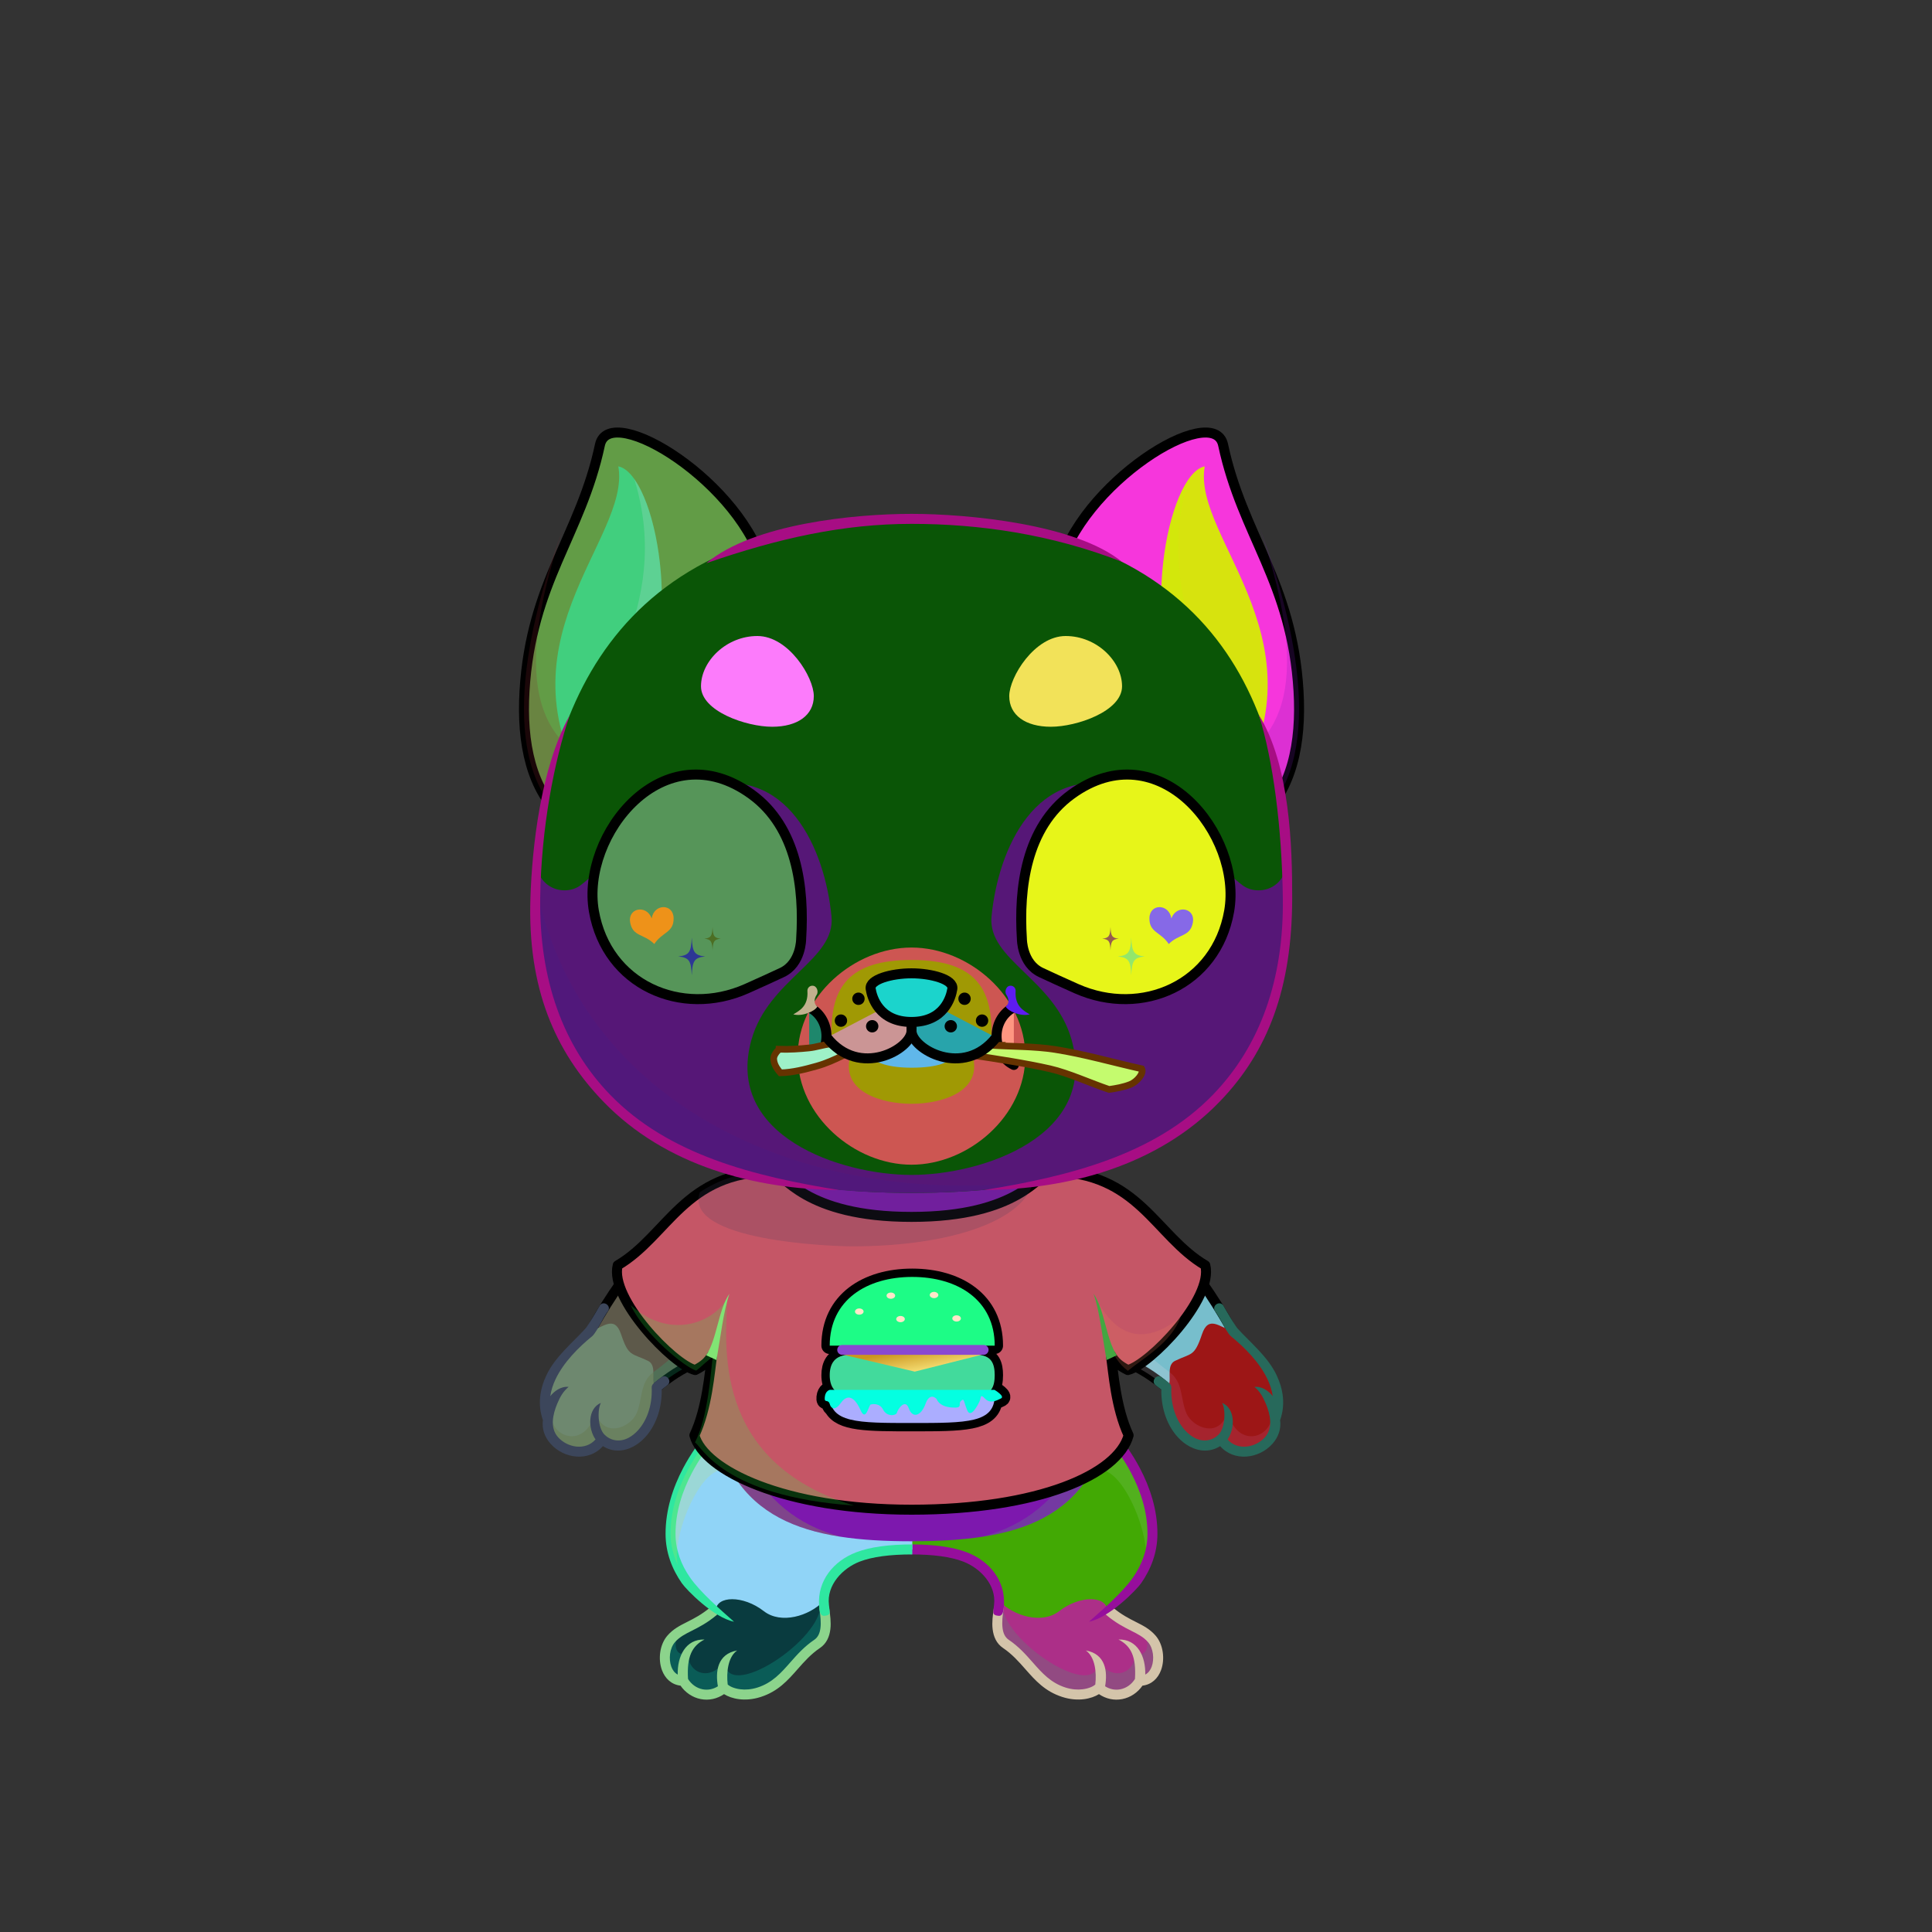 <?xml version="1.0" encoding="UTF-8"?><!DOCTYPE svg PUBLIC "-//W3C//DTD SVG 1.1//EN" "http://www.w3.org/Graphics/SVG/1.1/DTD/svg11.dtd"><!-- Creator: CorelDRAW 2018 (64-Bit) --><svg xmlns="http://www.w3.org/2000/svg" xmlns:xlink="http://www.w3.org/1999/xlink" xml:space="preserve" width="290mm" height="290mm" version="1.1" style="shape-rendering:geometricPrecision; text-rendering:geometricPrecision; image-rendering:optimizeQuality; fill-rule:evenodd; clip-rule:evenodd" viewBox="0 0 29000 29000">
 <rect x="0" y="0" width="29000" height="29000" fill="#333333" stroke="none"/>
 <defs>
  <style type="text/css">
   <![CDATA[
    .str4 {stroke:#663300;stroke-width:100;stroke-miterlimit:22.926}
    .str3 {stroke:black;stroke-width:150;stroke-linecap:round;stroke-miterlimit:22.926}
    .str5 {stroke:black;stroke-width:150;stroke-linecap:round;stroke-linejoin:round;stroke-miterlimit:22.926}
    .str1 {stroke:black;stroke-width:150;stroke-linecap:round;stroke-linejoin:round;stroke-miterlimit:22.926}
    .str0 {stroke:black;stroke-width:150;stroke-linecap:round;stroke-linejoin:round;stroke-miterlimit:22.926}
    .str2 {stroke:black;stroke-width:250;stroke-linecap:round;stroke-linejoin:round;stroke-miterlimit:22.926}
    .fil7 {fill:none}
    .fil23 {fill:black}
    .fil14 {fill:black}
    .fil21 {fill:#FFE6C9}
    .fil44 {fill:white}
    .fil46 {fill:white}
    .fil36 {fill:black}
    .fil34 {fill:#E3AD39}
    .fil32 {fill:#FEF5EC}
    .fil33 {fill:#FFD95C}
    .fil2 {fill:black;fill-rule:nonzero}
    .fil22 {fill:black;fill-opacity:0.2}
    .fil1 {fill:black;fill-opacity:0.2}
    .fil30 {fill:#663300;fill-opacity:0.2}
    .fil45 {fill:black;fill-opacity:0.4}
    .fil13 {fill:white;fill-opacity:0.502}
    .fil31 {fill:url(#id0)}
    .fil4 {fill:url(#id1)}
    .fil5 {fill:url(#id2)}
    .fil26 {fill:url(#id3)}
    .fil25 {fill:url(#id4)}
    .fil27 {fill:url(#id5)}
    .fil29 {fill:url(#id6)}
    .fil38 {fill:url(#id7)}
    .fil11 {fill:url(#id8)}
    .fil39 {fill:url(#id9)}
    .fil24 {fill:url(#id10)}
    .fil48 {fill:url(#id11)}
    .fil41 {fill:url(#id12)}
    .fil20 {fill:url(#id13)}
    .fil28 {fill:url(#id14)}
    .fil17 {fill:url(#id15)}
    .fil18 {fill:url(#id16)}
    .fil43 {fill:url(#id17)}
    .fil50 {fill:url(#id18)}
    .fil19 {fill:url(#id19)}
    .fil16 {fill:url(#id20)}
    .fil15 {fill:url(#id21)}
    .fil49 {fill:url(#id22)}
    .fil42 {fill:url(#id23)}
    .fil8 {fill:url(#id24)}
    .fil10 {fill:url(#id25)}
    .fil12 {fill:url(#id26)}
    .fil0 {fill:url(#id27)}
    .fil3 {fill:url(#id28)}
    .fil9 {fill:url(#id29)}
    .fil6 {fill:url(#id30)}
    .fil35 {fill:url(#id31)}
    .fil37 {fill:url(#id32)}
    .fil47 {fill:url(#id33)}
    .fil40 {fill:url(#id34)}
   ]]>
  </style>
  <linearGradient id="id0" gradientUnits="userSpaceOnUse" x1="13682.26" y1="16568.3" x2="13682.26" y2="14409.35">
   <stop offset="0" style="stop-opacity:1; stop-color:#B88967"/>
   <stop offset="0.51" style="stop-opacity:1; stop-color:#F7D7BC"/>
   <stop offset="1" style="stop-opacity:1; stop-color:#FEF5EC"/>
  </linearGradient>
  <linearGradient id="id1" gradientUnits="userSpaceOnUse" x1="15216.41" y1="24269.18" x2="15755.42" y2="21203.13">
   <stop offset="0" style="stop-opacity:1; stop-color:#F4BA8D"/>
   <stop offset="0.502" style="stop-opacity:1; stop-color:#F8CFB5"/>
   <stop offset="1" style="stop-opacity:1; stop-color:#9C5821"/>
  </linearGradient>
  <linearGradient id="id2" gradientUnits="userSpaceOnUse" xlink:href="#id1" x1="12148.83" y1="24269.26" x2="11610.29" y2="21203.05">
  </linearGradient>
  <linearGradient id="id3" gradientUnits="userSpaceOnUse" x1="16779.5" y1="12043.19" x2="18600.03" y2="6739.1">
   <stop offset="0" style="stop-opacity:1; stop-color:#6E452C"/>
   <stop offset="0.302" style="stop-opacity:1; stop-color:#D49260"/>
   <stop offset="1" style="stop-opacity:1; stop-color:#FFDDB0"/>
  </linearGradient>
  <linearGradient id="id4" gradientUnits="userSpaceOnUse" x1="7808.99" y1="8220.66" x2="10461.99" y2="10831.56">
   <stop offset="0" style="stop-opacity:1; stop-color:#D99B6F"/>
   <stop offset="1" style="stop-opacity:1; stop-color:#3B2E26"/>
  </linearGradient>
  <linearGradient id="id5" gradientUnits="userSpaceOnUse" xlink:href="#id4" x1="16902.53" y1="8220.66" x2="19555.53" y2="10831.56">
  </linearGradient>
  <linearGradient id="id6" gradientUnits="userSpaceOnUse" x1="13682.26" y1="17906.02" x2="13682.26" y2="11753.19">
   <stop offset="0" style="stop-opacity:1; stop-color:#7D5430"/>
   <stop offset="0.271" style="stop-opacity:1; stop-color:#F2BD88"/>
   <stop offset="1" style="stop-opacity:1; stop-color:#FCDFC7"/>
  </linearGradient>
  <linearGradient id="id7" gradientUnits="userSpaceOnUse" x1="9687.39" y1="12700.2" x2="11698.36" y2="14022.65">
   <stop offset="0" style="stop-opacity:1; stop-color:black"/>
   <stop offset="1" style="stop-opacity:1; stop-color:#754726"/>
  </linearGradient>
  <linearGradient id="id8" gradientUnits="userSpaceOnUse" x1="13681.92" y1="17759.14" x2="13681.92" y2="23134.87">
   <stop offset="0" style="stop-opacity:1; stop-color:#7D5430"/>
   <stop offset="0.4" style="stop-opacity:1; stop-color:#F2BD88"/>
   <stop offset="1" style="stop-opacity:1; stop-color:#FCDFC7"/>
  </linearGradient>
  <linearGradient id="id9" gradientUnits="userSpaceOnUse" xlink:href="#id7" x1="17959.32" y1="13719.5" x2="15383.97" y2="13003.35">
  </linearGradient>
  <linearGradient id="id10" gradientUnits="userSpaceOnUse" xlink:href="#id3" x1="8764.49" y1="12043.19" x2="10585.02" y2="6739.1">
  </linearGradient>
  <linearGradient id="id11" gradientUnits="userSpaceOnUse" x1="17630.13" y1="13814.31" x2="15735.74" y2="14992.74">
   <stop offset="0" style="stop-opacity:1; stop-color:#D99011"/>
   <stop offset="0.58" style="stop-opacity:1; stop-color:#FFF48F"/>
   <stop offset="1" style="stop-opacity:1; stop-color:#FFB433"/>
  </linearGradient>
  <linearGradient id="id12" gradientUnits="userSpaceOnUse" xlink:href="#id11" x1="9706.78" y1="13858.69" x2="11656.38" y2="14948.35">
  </linearGradient>
  <linearGradient id="id13" gradientUnits="userSpaceOnUse" x1="13639.46" y1="20723.96" x2="13780.57" y2="21380.3">
   <stop offset="0" style="stop-opacity:1; stop-color:#3B701F"/>
   <stop offset="1" style="stop-opacity:1; stop-color:#72A446"/>
  </linearGradient>
  <linearGradient id="id14" gradientUnits="userSpaceOnUse" x1="13681.36" y1="17906.02" x2="13681.36" y2="7788.33">
   <stop offset="0" style="stop-opacity:1; stop-color:#6E452C"/>
   <stop offset="0.6" style="stop-opacity:1; stop-color:#D49260"/>
   <stop offset="1" style="stop-opacity:1; stop-color:#FFDDB0"/>
  </linearGradient>
  <linearGradient id="id15" gradientUnits="userSpaceOnUse" x1="13108.94" y1="20156.46" x2="14276.28" y2="21127.36">
   <stop offset="0" style="stop-opacity:1; stop-color:#3D1E1E"/>
   <stop offset="1" style="stop-opacity:1; stop-color:#6D3939"/>
  </linearGradient>
  <linearGradient id="id16" gradientUnits="userSpaceOnUse" x1="13659.54" y1="20259.57" x2="13732.15" y2="20662.38">
   <stop offset="0" style="stop-opacity:1; stop-color:#CC951E"/>
   <stop offset="1" style="stop-opacity:1; stop-color:#FCEB82"/>
  </linearGradient>
  <linearGradient id="id17" gradientUnits="userSpaceOnUse" x1="9831.32" y1="12187.63" x2="11613.93" y2="14007.4">
   <stop offset="0" style="stop-opacity:1; stop-color:#0D0501"/>
   <stop offset="1" style="stop-opacity:1; stop-color:#612700"/>
  </linearGradient>
  <linearGradient id="id18" gradientUnits="userSpaceOnUse" xlink:href="#id17" x1="17533.2" y1="12187.63" x2="15750.59" y2="14007.4">
  </linearGradient>
  <linearGradient id="id19" gradientUnits="userSpaceOnUse" x1="13645.88" y1="20008.6" x2="13760.24" y2="20515.84">
   <stop offset="0" style="stop-opacity:1; stop-color:#6E1616"/>
   <stop offset="1" style="stop-opacity:1; stop-color:#AD2721"/>
  </linearGradient>
  <linearGradient id="id20" gradientUnits="userSpaceOnUse" x1="13440.1" y1="21669.75" x2="13945.15" y2="20637.13">
   <stop offset="0" style="stop-opacity:1; stop-color:#C49258"/>
   <stop offset="1" style="stop-opacity:1; stop-color:#FFBE73"/>
  </linearGradient>
  <linearGradient id="id21" gradientUnits="userSpaceOnUse" xlink:href="#id20" x1="12908.73" y1="19041.94" x2="14476.53" y2="20324.08">
  </linearGradient>
  <linearGradient id="id22" gradientUnits="userSpaceOnUse" x1="17171.55" y1="11700.12" x2="16186.13" y2="14579.38">
   <stop offset="0" style="stop-opacity:1; stop-color:#502000"/>
   <stop offset="0.4" style="stop-opacity:1; stop-color:#AE7515"/>
   <stop offset="0.71" style="stop-opacity:1; stop-color:#F1CE5F"/>
   <stop offset="1" style="stop-opacity:1; stop-color:#FFF8BF"/>
  </linearGradient>
  <linearGradient id="id23" gradientUnits="userSpaceOnUse" xlink:href="#id22" x1="10192.97" y1="11700.12" x2="11178.39" y2="14579.38">
  </linearGradient>
  <linearGradient id="id24" gradientUnits="userSpaceOnUse" x1="18950.73" y1="21546.12" x2="17702.03" y2="20141.29">
   <stop offset="0" style="stop-opacity:1; stop-color:#D18756"/>
   <stop offset="0.6" style="stop-opacity:1; stop-color:#F5DBC3"/>
   <stop offset="1" style="stop-opacity:1; stop-color:#F4DEC7"/>
  </linearGradient>
  <linearGradient id="id25" gradientUnits="userSpaceOnUse" xlink:href="#id24" x1="8413.79" y1="21546.12" x2="9662.49" y2="20141.29">
  </linearGradient>
  <linearGradient id="id26" gradientUnits="userSpaceOnUse" x1="13707.94" y1="22661" x2="13708.63" y2="17585">
   <stop offset="0" style="stop-opacity:1; stop-color:#59C0E6"/>
   <stop offset="1" style="stop-opacity:1; stop-color:#1F426B"/>
  </linearGradient>
  <linearGradient id="id27" gradientUnits="userSpaceOnUse" x1="15987.45" y1="23789.08" x2="15167.69" y2="25400.82">
   <stop offset="0" style="stop-opacity:1; stop-color:#F4BC90"/>
   <stop offset="0.2" style="stop-opacity:1; stop-color:#F4BB8F"/>
   <stop offset="1" style="stop-opacity:1; stop-color:#704227"/>
  </linearGradient>
  <linearGradient id="id28" gradientUnits="userSpaceOnUse" xlink:href="#id27" x1="10991.54" y1="23789.08" x2="10171.78" y2="25400.82">
  </linearGradient>
  <linearGradient id="id29" gradientUnits="userSpaceOnUse" x1="7434.26" y1="17896.19" x2="9431.2" y2="20695.03">
   <stop offset="0" style="stop-opacity:1; stop-color:#D18756"/>
   <stop offset="0.6" style="stop-opacity:1; stop-color:#F8CFB5"/>
   <stop offset="1" style="stop-opacity:1; stop-color:#F4DEC7"/>
  </linearGradient>
  <linearGradient id="id30" gradientUnits="userSpaceOnUse" xlink:href="#id29" x1="15682.6" y1="17896.19" x2="17679.54" y2="20695.03">
  </linearGradient>
  <linearGradient id="id31" gradientUnits="userSpaceOnUse" x1="13237.83" y1="15562.44" x2="13237.83" y2="16026.77">
   <stop offset="0" style="stop-opacity:1; stop-color:#363636"/>
   <stop offset="1" style="stop-opacity:1; stop-color:#575757"/>
  </linearGradient>
  <linearGradient id="id32" gradientUnits="userSpaceOnUse" x1="13221.38" y1="14609.93" x2="13221.38" y2="15340.05">
   <stop offset="0" style="stop-opacity:1; stop-color:#858585"/>
   <stop offset="1" style="stop-opacity:1; stop-color:#3D3D3D"/>
  </linearGradient>
  <linearGradient id="id33" gradientUnits="userSpaceOnUse" x1="16471.53" y1="14943.34" x2="17334.55" y2="11798.45">
   <stop offset="0" style="stop-opacity:1; stop-color:#FFBB3D"/>
   <stop offset="0.529" style="stop-opacity:1; stop-color:#845100"/>
   <stop offset="1" style="stop-opacity:1; stop-color:#571C00"/>
  </linearGradient>
  <linearGradient id="id34" gradientUnits="userSpaceOnUse" xlink:href="#id33" x1="10892.99" y1="14943.35" x2="10029.98" y2="11798.45">
  </linearGradient>
 </defs>
 <g id="Legs">
  <g id="_2531431523152">
   <g>
    <path class="fil0" d="M17106.56 25229.69c-123.56,214.04 -403.48,285.33 -610.7,105.88 -70.65,70.23 -276.52,145.76 -526.32,65.76 -409.3,-131.09 -507.45,-461.77 -850.73,-710.04 -220.49,-159.47 -124.1,-477.15 -113.63,-668.35 363.68,340.29 782.66,-165.21 1075.55,-247.93 373.84,-101.68 736.94,157.82 534.63,412.54 198.78,95.76 519.95,237.68 672.68,411.38 168.78,191.96 120.75,630.76 -181.48,630.76z" style="fill:#ac2f88"/>
    <path class="fil1" d="M17106.56 25229.69c-123.56,214.04 -403.48,285.33 -610.7,105.88 -70.65,70.23 -276.52,145.76 -526.32,65.76 -409.3,-131.09 -517.48,-492.65 -871.1,-725.96 -156.13,-103.02 -135.21,-387.74 -102.98,-573.56 17.85,-13.98 36.32,-26.67 55.45,-37.83 -59.89,533.31 1444.97,1527.91 1433.56,860.23 213.34,341.57 595.64,186.16 544.41,-150.27 126.71,133.91 271.29,-14.39 142.78,-274 182.48,62.12 215.54,288.03 209.67,440.56 -17.28,153.49 -106.7,289.19 -274.77,289.19z" style="fill:#2ab569"/>
    <path class="fil2" d="M16703.49 24128.28c-31.71,-26.53 -78.94,-22.34 -105.47,9.37 -26.53,31.71 -22.34,78.94 9.37,105.47 143.13,119.49 265.97,181.45 373.06,235.47 99.11,49.99 183.3,92.46 251.34,169.85 80.91,92.01 97.3,255.88 55.21,369.54 -18.07,48.79 -48.88,94.04 -96.26,117.9 7.55,-268.78 -114.77,-534.12 -402.24,-526.25 186.74,95.17 268.32,253.8 247.69,592.25 -49.04,79.15 -127.69,137.43 -219.87,155.2 -79.73,15.37 -160.2,-1.74 -228.24,-45.5 38.29,-218.05 10.29,-483.64 -289.14,-537.54 139.24,98.32 162.69,330.02 141.92,510.69 -31.45,29.61 -97.92,60.43 -188.69,71.77 -74.89,9.35 -163.69,4.41 -259.78,-26.36 -221.4,-70.9 -352.35,-219.57 -489.63,-375.44 -103.47,-117.46 -210.28,-238.74 -362.43,-341.44 -56.89,-38.4 -82.67,-102.53 -91.71,-176.23 -10.43,-85.02 -0.14,-183.4 13.84,-274.46 14.63,-97.52 -130.16,-118.86 -144.78,-21.39 -15.59,101.48 -30.44,211.56 -17.88,314.01 13.96,113.78 57.62,215.39 156.75,282.29 136.05,91.83 236.45,205.83 333.71,316.24 151.08,171.53 295.19,335.14 556.43,418.8 119.65,38.32 230.28,44.46 323.64,32.8 92.59,-11.56 170.46,-41.41 225.37,-75.73 103.09,69.99 225.69,98.3 348.74,74.57 124.29,-23.96 233.03,-98.13 304.52,-201.86 136.16,-15.63 232.21,-107.3 278.66,-232.76 61.19,-165.25 34.13,-386.54 -83.33,-520.12 -86.71,-98.62 -183.05,-147.23 -296.46,-204.43 -99.73,-50.31 -214.13,-108.01 -344.34,-216.71z" style="fill:#d4c4aa"/>
   </g>
   <g>
    <path class="fil3" d="M10257.28 25229.69c123.56,214.04 403.48,285.33 610.7,105.88 70.65,70.23 276.52,145.76 526.32,65.76 409.3,-131.09 507.45,-461.77 850.73,-710.04 220.49,-159.47 124.1,-477.15 113.63,-668.35 -363.68,340.29 -782.66,-165.21 -1075.55,-247.93 -373.84,-101.68 -736.94,157.82 -534.63,412.54 -198.78,95.76 -519.95,237.68 -672.68,411.38 -168.78,191.96 -120.75,630.76 181.48,630.76z" style="fill:#093b3f"/>
    <path class="fil1" d="M10257.28 25229.69c123.56,214.04 403.48,285.33 610.7,105.88 70.65,70.23 276.52,145.76 526.32,65.76 409.3,-131.09 517.48,-492.65 871.1,-725.96 156.13,-103.02 135.21,-387.74 102.98,-573.56 -17.85,-13.98 -36.32,-26.67 -55.45,-37.83 59.89,533.31 -1444.97,1527.91 -1433.56,860.23 -213.34,341.57 -595.64,186.16 -544.41,-150.27 -126.71,133.91 -271.29,-14.39 -142.78,-274 -182.48,62.12 -215.54,288.03 -209.67,440.56 17.28,153.49 106.7,289.19 274.77,289.19z" style="fill:#0fe1b9"/>
    <path class="fil2" d="M10660.35 24128.28c31.71,-26.53 78.94,-22.34 105.47,9.37 26.53,31.71 22.34,78.94 -9.37,105.47 -143.13,119.49 -265.97,181.45 -373.06,235.47 -99.11,49.99 -183.3,92.46 -251.34,169.85 -80.91,92.01 -97.3,255.88 -55.21,369.54 18.07,48.79 48.88,94.04 96.26,117.9 -7.55,-268.78 114.77,-534.12 402.24,-526.25 -186.74,95.17 -268.32,253.8 -247.69,592.25 49.04,79.15 127.69,137.43 219.87,155.2 79.73,15.37 160.2,-1.74 228.24,-45.5 -38.29,-218.05 -10.29,-483.64 289.14,-537.54 -139.24,98.32 -162.69,330.02 -141.92,510.69 31.45,29.61 97.92,60.43 188.69,71.77 74.89,9.35 163.69,4.41 259.78,-26.36 221.4,-70.9 352.35,-219.57 489.63,-375.44 103.47,-117.46 210.28,-238.74 362.43,-341.44 56.89,-38.4 82.67,-102.53 91.71,-176.23 10.43,-85.02 0.14,-183.4 -13.84,-274.46 -14.63,-97.52 130.16,-118.86 144.78,-21.39 15.59,101.48 30.44,211.56 17.88,314.01 -13.96,113.78 -57.62,215.39 -156.75,282.29 -136.05,91.83 -236.45,205.83 -333.71,316.24 -151.08,171.53 -295.19,335.14 -556.43,418.8 -119.65,38.32 -230.28,44.46 -323.64,32.8 -92.59,-11.56 -170.46,-41.41 -225.37,-75.73 -103.09,69.99 -225.69,98.3 -348.74,74.57 -124.29,-23.96 -233.03,-98.13 -304.52,-201.86 -136.16,-15.63 -232.21,-107.3 -278.66,-232.76 -61.19,-165.25 -34.13,-386.54 83.33,-520.12 86.71,-98.62 183.05,-147.23 296.46,-204.43 99.73,-50.31 214.13,-108.01 344.34,-216.71z" style="fill:#8cd48c"/>
   </g>
  </g>
 </g>
 <g id="Feet">
  <g id="_2531431512240">
   <g>
    <path class="fil4" d="M13673.08 23259.3c427.66,0 1385.83,182.49 1330.18,776.1 214.87,221.86 637.04,349.26 895.5,148.38 312.37,-242.78 712.13,-231.34 719.72,-12.18 370.09,-264.31 678.95,-700.61 680.26,-1145.2 2.54,-860.67 -666.02,-1598.77 -968.73,-1838.18 -621.48,859.57 -1479.21,1269.07 -2656.93,1328.08l0 743z" style="fill:#42a904"/>
    <path class="fil1" d="M17191.61 23490.47c67.26,-148.73 106.68,-305.87 107.15,-464.07 2.29,-775.52 -540.27,-1451.46 -869.11,-1752.78l-157.05 727.06c26.43,47.89 52.85,95.78 79.28,143.67 387.48,-413.26 946.79,878.84 839.73,1346.12z" style="fill:#95cf87"/>
    <path class="fil2" d="M14989.65 24253.86c61.92,5.19 73.8,-65.98 79.72,-153.93 25.16,-373.81 -215.49,-667.86 -556.85,-799.14 -207.63,-79.84 -486.73,-118.36 -839.42,-118.36l0 150c335.21,0 596.96,35.09 786.1,107.82 256.38,98.59 499.48,352.07 461.75,649.36 -8.67,68.26 -9.75,89.53 -10.95,105.24 -3.7,48.36 43.74,56 79.65,59.01zm1295.98 -3005.54c175.81,139.56 477.15,451.15 691.77,858.41 143.68,272.62 247.63,587.31 246.65,919.67 -0.71,244.76 -86.82,463.8 -217.71,652.31 -154.83,222.98 -454.47,481.51 -660.16,663.76 305.46,-60.86 713.14,-477.32 783.2,-578.22 146.74,-211.34 243.27,-458.73 244.09,-737.85 1.07,-359.93 -110.06,-697.96 -263.65,-989.39 -226.43,-429.66 -547.13,-759.98 -733.5,-907.38l-46.29 58.59 -44.38 60.1 -0.02 0z" style="fill:#960e9c"/>
   </g>
   <g>
    <path class="fil5" d="M13694.05 23259.3c-427.66,0 -1389.14,182.49 -1333.49,776.1 -214.87,221.86 -637.04,349.26 -895.5,148.38 -312.37,-242.78 -712.13,-231.34 -719.72,-12.18 -370.09,-264.31 -678.95,-700.61 -680.26,-1145.2 -2.54,-860.67 666.02,-1598.77 968.73,-1838.18 621.48,859.57 1482.52,1269.07 2660.24,1328.08l0 743z" style="fill:#90d4f7"/>
    <path class="fil2" d="M12374.19 24253.86c-61.92,5.19 -73.8,-65.98 -79.72,-153.93 -25.16,-373.81 215.49,-667.86 556.85,-799.14 207.63,-79.84 490.04,-118.36 842.73,-118.36l0 150c-335.21,0 -600.27,35.09 -789.41,107.82 -256.38,98.59 -499.48,352.07 -461.75,649.36 8.67,68.26 9.75,89.53 10.95,105.24 3.7,48.36 -43.74,56 -79.65,59.01zm-1295.98 -3005.54c-175.81,139.56 -477.15,451.15 -691.77,858.41 -143.68,272.62 -247.63,587.31 -246.65,919.67 0.71,244.76 86.82,463.8 217.71,652.31 154.83,222.98 454.47,481.51 660.16,663.76 -305.46,-60.86 -713.14,-477.32 -783.2,-578.22 -146.74,-211.34 -243.27,-458.73 -244.09,-737.85 -1.07,-359.93 110.06,-697.96 263.65,-989.39 226.43,-429.66 547.13,-759.98 733.5,-907.38l46.29 58.59 44.38 60.1 0.02 0z" style="fill:#2fe7a0"/>
    <path class="fil1" d="M10172.23 23490.47c-67.26,-148.73 -106.68,-305.87 -107.15,-464.07 -2.29,-775.52 540.27,-1451.46 869.11,-1752.78l157.05 727.06c-26.43,47.89 -52.85,95.78 -79.28,143.67 -387.48,-413.26 -946.79,878.84 -839.73,1346.12z" style="fill:#c8e254"/>
   </g>
  </g>
 </g>
 <g id="Body">
  <animateTransform type="translate" values="0;0 200;0;0 200;0;0 200;0;0 200;0" dur="10" repeatCount="indefinite" additive="sum" attributeName="transform"/>
  <g id="_2531440700608">
   <g>
    <path class="fil6" d="M17250.42 18325.39c532.15,463.58 959.87,1064.87 1237.36,1548.7 288.88,503.69 -636.05,1265.03 -911.19,1013.52 -170,-155.39 -336.62,-272.01 -498.79,-358.01 -5.54,-220.28 -10.09,-577.44 -6.89,-1134.51 3.21,-558.38 90.49,-883.21 179.51,-1069.7z" style="fill:#a04094"/>
    <path class="fil1" d="M17511.96 20830.3c-602.27,-518.8 -1160.28,-559.8 -1623.82,-484.84 -171.07,27.66 -335.13,-59.69 -481.2,-217.95 -325.13,-471.76 752.73,-1097.7 1038.62,-655.88 261.31,403.84 734.1,847.76 1111.39,1126.01 -1.79,93.3 16.27,193.39 -44.96,232.66l0 -0.01 -0.03 0.01z" style="fill:#ea4202"/>
    <path class="fil7 str0" d="M16476.95 20332.96c340.18,46.54 711.15,199.54 1099.64,554.65 275.13,251.49 1152.89,-508.63 864.02,-1012.31 -437.96,-763.63 -1202.86,-1821.23 -2209.41,-2166.64 -90.05,-30.9 -171.83,-58.83 -246.03,-84.05" style="fill:#77becc"/>
    <path class="fil1" d="M17512.64 20830.3c-179.23,-154.39 -354.55,-266.47 -524.61,-345.77 45.99,230.89 -349.79,-21.06 -361.27,-124.45 -264.48,-60.1 -512.4,-51.08 -737.94,-14.62 -171.06,27.66 -335.13,-59.69 -481.2,-217.95 -325.13,-471.76 752.73,-1097.7 1038.62,-655.88 261.31,403.84 734.1,847.76 1111.39,1126.01 -1.79,93.3 16.27,193.39 -44.96,232.66l0 -0.01 -0.03 0.01z" style="fill:#ebdee8"/>
   </g>
   <g>
    <path class="fil8" d="M17500.83 20836.37c-31.01,671.59 506.32,1058.8 828,765.31 253.5,397.35 884.17,103.39 809.26,-292.5 203.13,-535.14 -266.24,-1035.76 -634.19,-1325.08 -198.11,-64.5 -364.18,-247.68 -461.85,44.06 -113.97,340.43 -156.85,278.81 -402.23,397.75 -163.53,79.26 -10.67,351.89 -138.99,410.46z" style="fill:#9d1616"/>
    <path class="fil1" d="M17500.83 20836.37c-31.01,671.59 506.32,1058.8 828,765.31 341.06,429.25 911,23.85 753.65,-292.7 -65.31,297.19 -520.59,407.83 -657.17,-118.23 -113.25,412.02 -522.03,237.66 -614.7,26.73 -95.14,-216.58 -44.81,-462.8 -253.66,-619.84 -1.8,93.31 16.28,193.4 -44.96,232.65l-0.16 0.1 -0.17 0.11c-1.48,0.93 -2.97,1.82 -4.53,2.69l-0.17 0.1 -0.18 0.09 -0.14 0.09 -0.03 0.01 -0.18 0.1 -0.17 0.09 -0.18 0.09c-1.69,0.92 -3.44,1.79 -5.25,2.61z" style="fill:#c75c8d"/>
    <path class="fil2" d="M17436.91 20673.48c-79.39,-58.19 -167.86,62.52 -88.48,120.7 28.24,20.69 56.25,42.36 83.3,64.61 -3.93,302.02 99.68,551.64 246.17,712.18 55.54,60.86 117.82,109.47 183.4,143.86 145.9,76.49 311.53,82.65 453.24,-7.98 209.57,238.5 583.03,191.12 784.7,-34.27 86.01,-96.11 134.73,-220.26 115.83,-356.13 82.54,-234.31 46.25,-463.42 -52.44,-673.52 -132.46,-282 -402.86,-497.73 -588.08,-703.58 -33.5,-37.22 -180.19,-286.69 -214.16,-345.48 -58.56,-79 -178.69,10.05 -120.12,89.06 35.43,47.77 75.16,120.11 111.48,186.29 6.41,11.67 81.45,153.11 123.81,187.52 201.58,163.8 430.96,392.41 551.71,649.47 38.04,80.97 65.19,164.94 76.97,250.68 -53.73,-69.19 -156.09,-151.42 -275.06,-139.39 80.64,67.61 125.53,143.46 171.18,252.76 65.8,157.59 113.11,362.41 -12.44,502.72 -141.93,158.63 -411.75,205.47 -562.48,33.5 115.64,-164.64 117.79,-464.48 -80.37,-548.33 54.53,102.27 47.95,374.07 -54.76,476.76 -86.33,86.32 -222.41,119.56 -359.87,47.5 -49.57,-25.99 -97.71,-63.9 -141.8,-112.22 -128.18,-140.48 -217.35,-364.86 -206.61,-639.48 1.55,-21.67 -6.3,-43.83 -23.35,-59.87 -36.49,-34.26 -81.32,-67.73 -121.77,-97.36z" style="fill:#27695b"/>
   </g>
   <g>
    <path class="fil9" d="M10114.1 18325.39c-532.15,463.58 -959.87,1064.87 -1237.36,1548.7 -288.88,503.69 636.05,1265.03 911.19,1013.52 170,-155.39 336.62,-272.01 498.79,-358.01 5.54,-220.28 10.09,-577.44 6.89,-1134.51 -3.21,-558.38 -90.49,-883.21 -179.51,-1069.7z" style="fill:#ea5e82"/>
    <path class="fil1" d="M9852.56 20830.3c602.27,-518.8 1160.28,-559.8 1623.82,-484.84 171.07,27.66 335.13,-59.69 481.2,-217.95 325.13,-471.76 -752.73,-1097.7 -1038.62,-655.88 -261.31,403.84 -734.1,847.76 -1111.39,1126.01 1.79,93.3 -16.27,193.39 44.96,232.66l0 -0.01 0.03 0.01z" style="fill:#1cb7ab"/>
    <path class="fil7 str0" d="M10887.57 20332.96c-340.18,46.54 -711.15,199.54 -1099.64,554.65 -275.13,251.49 -1152.89,-508.63 -864.02,-1012.31 437.96,-763.63 1202.86,-1821.23 2209.41,-2166.64 90.05,-30.9 171.83,-58.83 246.03,-84.05" style="fill:#5d594a"/>
    <path class="fil1" d="M9851.88 20830.3c179.23,-154.39 354.55,-266.47 524.61,-345.77 -45.99,230.89 349.79,-21.06 361.27,-124.45 264.48,-60.1 512.4,-51.08 737.94,-14.62 171.06,27.66 335.13,-59.69 481.2,-217.95 325.13,-471.76 -752.73,-1097.7 -1038.62,-655.88 -261.31,403.84 -734.1,847.76 -1111.39,1126.01 1.79,93.3 -16.27,193.39 44.96,232.66l0 -0.01 0.03 0.01z" style="fill:#1ec988"/>
   </g>
   <g>
    <path class="fil10" d="M9863.69 20836.37c31.01,671.59 -506.32,1058.8 -828,765.31 -253.5,397.35 -884.17,103.39 -809.26,-292.5 -203.13,-535.14 266.24,-1035.76 634.19,-1325.08 198.11,-64.5 364.18,-247.68 461.85,44.06 113.97,340.43 156.85,278.81 402.23,397.75 163.53,79.26 10.67,351.89 138.99,410.46z" style="fill:#6e886f"/>
    <path class="fil1" d="M9863.69 20836.37c31.01,671.59 -506.32,1058.8 -828,765.31 -341.06,429.25 -911,23.85 -753.65,-292.7 65.31,297.19 520.59,407.83 657.17,-118.23 113.25,412.02 522.03,237.66 614.7,26.73 95.14,-216.58 44.81,-462.8 253.66,-619.84 1.8,93.31 -16.28,193.4 44.96,232.65l0.16 0.1 0.17 0.11c1.48,0.93 2.97,1.82 4.53,2.69l0.17 0.1 0.18 0.09 0.14 0.09 0.03 0.01 0.18 0.1 0.17 0.09 0.18 0.09c1.69,0.92 3.44,1.79 5.25,2.61z" style="fill:#5c6823"/>
    <path class="fil2" d="M9927.61 20673.48c79.39,-58.19 167.86,62.52 88.48,120.7 -28.24,20.69 -56.25,42.36 -83.3,64.61 3.93,302.02 -99.68,551.64 -246.17,712.18 -55.54,60.86 -117.82,109.47 -183.4,143.86 -145.9,76.49 -311.53,82.65 -453.24,-7.98 -209.57,238.5 -583.03,191.12 -784.7,-34.27 -86.01,-96.11 -134.73,-220.26 -115.83,-356.13 -82.54,-234.31 -46.25,-463.42 52.44,-673.52 132.46,-282 402.86,-497.73 588.08,-703.58 33.5,-37.22 180.19,-286.69 214.16,-345.48 58.56,-79 178.69,10.05 120.12,89.06 -35.43,47.77 -75.16,120.11 -111.48,186.29 -6.41,11.67 -81.45,153.11 -123.81,187.52 -201.58,163.8 -430.96,392.41 -551.71,649.47 -38.04,80.97 -65.19,164.94 -76.97,250.68 53.73,-69.19 156.09,-151.42 275.06,-139.39 -80.64,67.61 -125.53,143.46 -171.18,252.76 -65.8,157.59 -113.11,362.41 12.44,502.72 141.93,158.63 411.75,205.47 562.48,33.5 -115.64,-164.64 -117.79,-464.48 80.37,-548.33 -54.53,102.27 -47.95,374.07 54.76,476.76 86.33,86.32 222.41,119.56 359.87,47.5 49.57,-25.99 97.71,-63.9 141.8,-112.22 128.18,-140.48 217.35,-364.86 206.61,-639.48 -1.55,-21.67 6.3,-43.83 23.35,-59.87 36.49,-34.26 81.32,-67.73 121.77,-97.36z" style="fill:#3c465b"/>
   </g>
   <g>
    <path class="fil11" d="M13681.92 23134.87c-1547.89,0 -2751.5,-290.59 -2992.7,-1955.85 -146.87,-1014.04 390.42,-2286.86 991,-3419.88 634.24,80.29 1288.94,123.26 2001.7,142.31 712.76,-19.05 1367.46,-62.02 2001.7,-142.31 600.58,1133.02 1137.87,2405.84 991,3419.88 -241.2,1665.26 -1444.81,1955.85 -2992.7,1955.85z" style="fill:#7d18ae"/>
    <path class="fil1" d="M12624.76 23067.29c-1020.35,-155.83 -1761.8,-630.21 -1944.98,-1889.59 -75.49,-518.98 33.21,-1108.35 235.27,-1705.61 -224.54,2000.42 403.52,3257.02 1709.71,3595.2z" style="fill:#89f804"/>
    <path class="fil1" d="M14739.76 23067.29c1020.35,-155.83 1761.8,-630.21 1944.98,-1889.59 75.49,-518.98 -33.21,-1108.35 -235.27,-1705.61 224.54,2000.42 -403.52,3257.02 -1709.71,3595.2z" style="fill:#53c074"/>
   </g>
   <g>
    <path class="fil12" d="M9272 18993c-126,500 835,1492 1163,1572 130,-66 196,-126 254,-224 -37,260 -74,793 -266,1203 142,528 1348,1117 3259,1117 1910,0 3102,-531 3259,-1117 -192,-410 -229,-943 -266,-1203 57,98 123,158 254,224 328,-80 1289,-1072 1163,-1572 -754,-444 -1001,-1406 -2328,-1408 -169,25 -465,681 -2082,681 -1617,0 -1913,-656 -2082,-681 -1328,2 -1574,964 -2328,1408z" style="fill:#208a7f"/>
    <path class="fil13" d="M14241.72 22645.05c1581.85,-92.54 2558.23,-574.6 2699.28,-1101.05 -234.66,-501.1 -294.64,-1438.4 -497.78,-2079.39 88.98,722.54 175.06,1713.09 18.48,2142.7 -168,460.98 -1522.9,812.4 -2219.98,1037.74z" style="fill:#c6ba19"/>
    <path class="fil7 str1" d="M9272 18993c-126,500 835,1492 1163,1572 130,-66 196,-126 254,-224 -37,260 -74,793 -266,1203 142,528 1348,1117 3259,1117 1910,0 3102,-531 3259,-1117 -192,-410 -229,-943 -266,-1203 57,98 123,158 254,224 328,-80 1289,-1072 1163,-1572 -754,-444 -1001,-1406 -2328,-1408 -169,25 -465,681 -2082,681 -1617,0 -1913,-656 -2082,-681 -1328,2 -1574,964 -2328,1408z" style="fill:#c55666"/>
    <path class="fil14 str2" d="M14803.33 20198.94l127.54 0c0,-683.86 -554.38,-1031.86 -1238.24,-1031.86 -683.87,0 -1238.25,348 -1238.25,1031.86l148.74 0c-21.48,12.89 -35.86,36.41 -35.86,63.28 0,40.73 33.03,73.76 73.76,73.76l18.2 0 24.47 5.77c-172.54,25.92 -229.31,150.45 -229.31,300.14 0,86.66 19.03,164.89 68.51,220.44l-65.22 0c0,0 -67.72,9.68 -77.39,109.64 -9.68,99.96 49.99,19.33 75.78,106.4 8.57,28.94 22.4,47 39.2,55.1 122.67,226.27 521.75,226.33 1197.37,226.33 764.33,0 1174.77,-0.06 1231.39,-327.69 36.1,-8.8 70.75,-26.65 100.45,-40.78 67.72,-32.23 -96.74,-129 -96.74,-129l-51.94 0c42.85,-55.55 55.06,-133.78 55.06,-220.44 0,-152.76 -37.92,-279.33 -214.92,-301.62l17.03 -4.29 32.14 0c40.71,0 73.76,-34.03 73.76,-73.76 0,-27.42 -14.23,-50.58 -35.53,-63.28z" style="fill:#0325ac"/>
    <g>
     <path class="fil15" d="M13692.63 20198.94c683.86,0 825.48,0 1238.24,0 0,-683.86 -554.38,-1031.86 -1238.24,-1031.86 -683.87,0 -1238.25,348 -1238.25,1031.86 412.74,0 554.38,0 1238.25,0z" style="fill:#1dfc86"/>
     <path class="fil16" d="M13692.63 20947.08c683.86,0 825.48,0 1238.24,0 0,412.72 -412.76,412.72 -1238.24,412.72 -825.49,0 -1238.25,0 -1238.25,-412.72 412.74,0 554.38,0 1238.25,0z" style="fill:#abadff"/>
     <path class="fil17" d="M14656.78 20336.78l-1902.54 0c-227.96,0 -299.86,136.63 -299.86,305.11 0,168.5 71.9,305.15 299.86,305.15l1902.54 0c227.95,0 274.07,-136.65 274.07,-305.15 0,-168.48 -46.12,-305.11 -274.07,-305.11z" style="fill:#42da9c"/>
     <polygon class="fil18" points="14742.65,20333.54 13695.84,20333.56 12649.04,20333.58 13730.51,20588.41 "/>
     <path class="fil19" d="M14765.1 20188.46l5.9 0 0 0.25c37.98,2.99 67.86,33.78 67.86,73.51 0,39.73 -33.05,73.76 -73.76,73.76 -708.02,0 -1416.06,0 -2124.08,0 -40.73,0 -73.76,-33.03 -73.76,-73.76 0,-40.73 33.03,-73.76 73.76,-73.76 708.02,0 1416.06,0 2124.08,0z" style="fill:#8a48d1"/>
     <path class="fil20" d="M12457.67 20862.33l2470.06 0c0,0 164.46,96.77 96.74,129 -67.71,32.22 -161.24,83.82 -238.63,3.21 -77.39,-80.61 -58.03,-16.13 -80.6,35.47 -22.58,51.6 -132.21,270.88 -187.03,138.67 -54.82,-132.21 -41.93,-188.64 -93.51,-140.28 -51.57,48.36 45.12,114.49 -145.12,98.35 -190.25,-16.13 -219.28,-125.77 -219.28,-125.77 0,0 -99.96,-116.08 -167.68,70.95 -67.71,187.03 -196.7,222.5 -251.52,67.72 -54.82,-154.78 -167.68,19.35 -177.35,64.49 -9.68,45.15 -151.59,70.91 -209.61,-48.38 -25.64,-52.7 -90.74,-94.77 -183.78,-74.15 -29.03,6.41 -72.62,262.79 -149.98,91.89 -23.69,-52.38 -145.86,-337.52 -306.3,-104.78 -58.89,85.43 -132.23,96.72 -158.02,9.65 -25.79,-87.07 -85.46,-6.44 -75.78,-106.4 9.67,-99.96 77.39,-109.64 77.39,-109.64z" style="fill:#04ffe1"/>
     <ellipse class="fil21" cx="12898.15" cy="19686.92" rx="64.5" ry="46.75"/>
     <ellipse class="fil21" cx="14358.92" cy="19790.1" rx="64.5" ry="46.75"/>
     <ellipse class="fil21" cx="13517.27" cy="19799.8" rx="64.5" ry="46.75"/>
     <ellipse class="fil21" cx="13372.17" cy="19448.32" rx="64.5" ry="46.75"/>
     <ellipse class="fil21" cx="14020.3" cy="19438.64" rx="64.5" ry="46.75"/>
    </g>
    <path class="fil22" d="M15515.63 17708.22c-502.09,-55.79 -1151.71,63.89 -1824.81,63.89 -1617,0 -1921.82,-162.11 -2090.82,-187.11 -483,0 -822,128 -1096,312 -252,733 1994,811 2288,811 1470,0 2607.69,-385.06 2723.63,-999.78z" style="fill:#45405c"/>
    <path class="fil22" d="M10432 21652c201,-396 236,-1064 266,-1279 4,-27 -219,185 -248,200 -167,-47 -777,-542 -982,-981 633,566 1307,207 1450,-120 -24,683 -254,2467 1900,3127 -1982,-140 -2291,-901 -2386,-947z" style="fill:#2afb45"/>
    <path class="fil22" d="M17721 19772c-587,465 -973,238 -1240,-222 91,430 181,835 449,1026 238,-196 644,-414 791,-804z" style="fill:#eb7d5b"/>
    <path class="fil23" d="M10600 20343c162,-239 182,-684 349,-923 -90,262 -135,662 -194,995 -52,-24 -103,-48 -155,-72z" style="fill:#81e474"/>
    <path class="fil23" d="M16764 20343c-162,-239 -182,-684 -349,-923 91,262 135,662 194,995 52,-24 104,-48 155,-72z" style="fill:#44a741"/>
   </g>
  </g>
 </g>
 <g id="Head">
  <animateTransform type="translate" values="0;0 200;0;0 200;0;0 200;0;0 200;0" dur="10" repeatCount="indefinite" additive="sum" attributeName="transform"/>
  <g id="_2531495639088">
   <g>
    <g>
     <path class="fil24 str0" d="M9005.04 6678.62c-288.84,1358.41 -1034.88,2057.84 -1131.81,3693.3 -46.3,781.36 98.32,1485.92 589,1917.9 1459.91,-1482.5 2196.23,-2629.1 3022.22,-3706.07 -316.84,-1327.96 -2337.38,-2573.15 -2479.41,-1905.13z" style="fill:#629c46"/>
     <path class="fil1" d="M8456.64 7921.42c-559.44,1486.27 -991.75,3490.37 5.59,4368.4 246.46,-250.27 479.35,-490.97 700.17,-723.38 -966.39,-321.58 -1559.43,-1147.42 -705.76,-3645.02z" style="fill:#8a2331"/>
     <path class="fil25" d="M9497.44 10641.66c810.82,-1107.84 348.27,-3528.09 -216.59,-3641.6 198.78,1101.67 -1943.93,2677.89 -352.01,5052.1 956.38,-874.12 -387.77,-536.37 568.6,-1410.5z" style="fill:#41cf7e"/>
     <path class="fil1" d="M9497.44 10641.66c690.76,-943.79 457.3,-2839.77 23.77,-3450.86 611.55,1994.05 -752.06,3225.79 -557.9,3993.95 63.64,-41.24 127.27,-82.49 190.91,-123.73 38.77,-99.93 137.87,-231.66 343.22,-419.36z" style="fill:#d1dae8"/>
    </g>
    <g>
     <path class="fil26 str0" d="M18359.48 6678.62c288.84,1358.41 1034.88,2057.84 1131.81,3693.3 46.3,781.36 -98.32,1485.92 -589,1917.9 -1459.91,-1482.5 -2196.23,-2629.1 -3022.22,-3706.07 316.84,-1327.96 2337.38,-2573.15 2479.41,-1905.13z" style="fill:#f636dc"/>
     <path class="fil1" d="M18907.88 7921.42c559.44,1486.27 991.75,3490.37 -5.59,4368.4 -246.46,-250.27 -479.35,-490.97 -700.17,-723.38 966.39,-321.58 1559.43,-1147.42 705.76,-3645.02z" style="fill:#771bb3"/>
     <path class="fil27" d="M17867.08 10641.66c-810.82,-1107.84 -348.27,-3528.09 216.59,-3641.6 -198.78,1101.67 1943.93,2677.89 352.01,5052.1 -956.38,-874.12 387.77,-536.37 -568.6,-1410.5z" style="fill:#d7e30e"/>
     <path class="fil1" d="M17867.08 10641.66c-690.76,-943.79 -457.3,-2839.77 -23.77,-3450.86 -611.55,1994.05 752.06,3225.79 557.9,3993.95 -63.64,-41.24 -127.27,-82.49 -190.91,-123.73 -38.77,-99.93 -137.87,-231.66 -343.22,-419.36z" style="fill:#c5f601"/>
    </g>
   </g>
   <g>
    <path class="fil28" d="M13682.26 17906.02c3972.64,0 5604.9,-1630.31 5643.79,-4423.82 38.89,-2793.51 -1015.19,-5693.87 -5643.79,-5693.87 -4628.6,0 -5560.55,3070.61 -5643.79,5693.87 -83.24,2623.26 1671.15,4423.82 5643.79,4423.82z" style="fill:#0a5506"/>
    <path class="fil29" d="M13682.26 17636.1c-1063.49,0 -2807.79,-583.49 -2402.93,-2027.81 255.72,-912.28 1264.61,-1200.39 1201.8,-1850.81 -98.18,-1016.57 -664.52,-2309.97 -1980.71,-1939.42 -1316.18,370.55 -1124.46,980.34 -1788.69,1472 -236.33,174.93 -702.52,49.29 -661.42,-457.78 -11.27,216.35 -14.86,433.45 -11.84,649.92 38.89,2793.51 1671.15,4423.82 5643.79,4423.82 3972.64,0 5604.9,-1630.31 5643.79,-4423.82 3.02,-216.47 -0.57,-433.57 -11.84,-649.92 41.1,507.07 -425.09,632.71 -661.42,457.78 -664.23,-491.66 -472.51,-1101.45 -1788.69,-1472 -1316.19,-370.55 -1882.53,922.85 -1980.71,1939.42 -62.81,650.42 946.08,938.53 1201.8,1850.81 404.86,1444.32 -1339.44,2027.81 -2402.93,2027.81z" style="fill:#561777"/>
    <path class="fil7" d="M13682.26 17482.65c855.52,0 1708.1,-729.7 1708.1,-1629.83 0,-900.13 -852.58,-1629.83 -1708.1,-1629.83 -855.52,0 -1708.1,729.7 -1708.1,1629.83 0,900.13 852.58,1629.83 1708.1,1629.83z" style="fill:#cd5652"/>
    <path class="fil30" d="M15950.27 17676.01c-3592.36,579.15 -7195.52,-942.5 -7896.39,-4335.39 0.02,47.21 0.3,94.41 0.95,141.58 38.74,2793.51 1664.63,4423.82 5621.75,4423.82 867.27,0 1622.56,-78.31 2273.69,-230.01z" style="fill:#3c208f"/>
    <path class="fil2" d="M13682.26 7713.33c-854.14,0 -2375.04,147.9 -3079.56,740.11 1092.82,-377.56 2059.37,-590.11 3079.56,-590.11 1020.19,0 2099.05,155.73 3156.59,568.57 -689.08,-563.54 -2302.45,-718.57 -3156.59,-718.57zm4526.14 8716.91c702.9,-726.88 1064.11,-1723.54 1047.49,-2948.92 -14.34,-1057.93 -143.44,-2063.52 -361.02,-2752.73 468.43,757.82 502.91,1984.57 501.34,2754.49 -2.74,1345.96 -358.39,2297.95 -1089.86,3054.38 -930.86,962.62 -2271.14,1315.52 -3534.7,1325.02 1265.8,-203.73 2559.2,-524.74 3436.75,-1432.24zm-9052.28 0c-702.9,-726.88 -1064.11,-1723.53 -1047.49,-2948.92 14.35,-1057.93 211.22,-2053.15 440.97,-2741.85 -437.56,799.71 -563.01,1984.16 -587.9,2743.06 -44.11,1345.24 365,2298.5 1096.47,3054.93 930.86,962.62 2271.14,1315.52 3534.7,1325.02 -1265.8,-203.73 -2559.2,-524.74 -3436.75,-1432.24z" style="fill:#a70d84"/>
    <path class="fil31" d="M13682.26 16568.3c460.86,0 1052.27,-185.41 923.29,-699.53 62.26,-13.01 324.38,-217.33 275.96,-306.15 24.94,-751.01 -268.66,-1153.27 -1199.25,-1153.27 -930.59,0 -1224.19,402.26 -1199.25,1153.27 -48.42,88.82 213.7,293.14 275.96,306.15 -128.98,514.12 462.43,699.53 923.29,699.53z" style="fill:#a09904"/>
    <path class="fil32" d="M15774.8 10908.83c384.78,0 1067.55,-231.28 1067.55,-607.39 0,-376.12 -379.07,-754.65 -846.67,-754.65 -467.6,0 -846.67,617.81 -846.67,901.9 0,284.09 241.01,460.14 625.79,460.14z" style="fill:#f2e259"/>
    <path class="fil32" d="M11589.72 10908.83c-384.78,0 -1067.55,-231.28 -1067.55,-607.39 0,-376.12 379.07,-754.65 846.67,-754.65 467.6,0 846.67,617.81 846.67,901.9 0,284.09 -241.01,460.14 -625.79,460.14z" style="fill:#fc7bfb"/>
   </g>
   <g>
    <g>
     <path class="fil7 str3" d="M12146.22 15985.14c152.71,-73.51 259.25,-239.47 259.25,-432.48 0,-193.01 -106.54,-358.97 -259.25,-432.48" style="fill:#1e876c"/>
     <path class="fil7 str3" d="M15218.3 15985.14c-152.71,-73.51 -259.25,-239.47 -259.25,-432.48 0,-193.01 106.54,-358.97 259.25,-432.48" style="fill:#fe9681"/>
     <g>
      <path class="fil33" d="M11694.43 15749.65c151.6,5.6 309.82,-5.37 448.18,-19.61 118.49,-12.2 203.93,-47.56 322.43,-59.77 66.15,56.23 132.29,112.45 198.44,168.68 -142.73,68.08 -258.99,122.95 -408.32,164.56 -167.05,46.56 -357.28,96.43 -540.88,100.01 -63.37,-71.8 -96.99,-136.99 -100.82,-205.46 -2.77,-49.46 34.14,-102.25 80.97,-148.41z" style="fill:#19e220"/>
      <path class="fil34" d="M11694.43 15749.65c43.07,410.07 996.66,54.61 770.61,-79.38 66.15,56.23 132.29,112.45 198.44,168.68 -142.73,68.08 -258.99,122.95 -408.32,164.56 -167.05,46.56 -357.28,96.43 -540.88,100.01 -63.37,-71.8 -96.99,-136.99 -100.82,-205.46 -2.77,-49.46 34.14,-102.25 80.97,-148.41z" style="fill:#6e8aa1"/>
      <path class="fil7 str4" d="M11694.43 15749.65c151.6,5.6 309.82,-5.37 448.18,-19.61 118.49,-12.2 203.93,-47.56 322.43,-59.77 66.15,56.23 132.29,112.45 198.44,168.68 -142.73,68.08 -258.99,122.95 -408.32,164.56 -167.05,46.56 -357.28,96.43 -540.88,100.01 -63.37,-71.8 -96.99,-136.99 -100.82,-205.46 -2.77,-49.46 34.14,-102.25 80.97,-148.41z" style="fill:#9ef1c8"/>
      <path class="fil33" d="M14872.4 15689.87c321.03,20.9 645.15,13.78 963.1,62.72 425.05,65.42 881.82,197.18 1301.67,290.33 37.07,68.2 -72.18,196.4 -172.56,235.81 -101.99,40.02 -211.97,59.41 -317.17,74.12 -271.23,-90.86 -607.64,-245.93 -886.44,-309.77 -359.31,-82.28 -817.94,-151.7 -1182.49,-206.48 74.26,-33.56 219.63,-113.17 293.89,-146.73z" style="fill:#898cc3"/>
      <path class="fil34" d="M14968.82 15689.54c-104.17,184.41 533.7,138.73 843.96,223.64 572.12,156.57 935.41,491.72 1324.39,129.74 37.07,68.2 -72.18,196.4 -172.56,235.81 -101.99,40.02 -211.97,59.41 -317.17,74.12 -271.23,-90.86 -607.64,-245.93 -886.44,-309.77 -359.31,-82.28 -817.94,-151.7 -1182.49,-206.48 74.26,-33.56 316.05,-113.5 390.31,-147.06z" style="fill:#6e90b8"/>
      <path class="fil7 str4" d="M14872.4 15689.87c321.03,20.9 645.15,13.78 963.1,62.72 425.05,65.42 881.82,197.18 1301.67,290.33 37.07,68.2 -72.18,196.4 -172.56,235.81 -101.99,40.02 -211.97,59.41 -317.17,74.12 -271.23,-90.86 -607.64,-245.93 -886.44,-309.77 -359.31,-82.28 -817.94,-151.7 -1182.49,-206.48 74.26,-33.56 219.63,-113.17 293.89,-146.73z" style="fill:#c4fb6e"/>
     </g>
     <path class="fil35" d="M13682.26 15562.44c335.73,390.26 592.57,216.22 592.57,293.69 0,77.47 -180.78,170.64 -592.57,170.64 -411.79,0 -592.57,-109.71 -592.57,-170.64 0,-60.93 240.3,89.96 592.57,-293.69z" style="fill:#60b7ea"/>
     <path class="fil7 str0" d="M14952.25 15573.97c-489.25,620.47 -1269.99,172 -1269.99,-100.86 0,-171.18 0,-369.5 0,-562.46" style="fill:#28a4ab"/>
     <path class="fil7 str0" d="M12412.27 15573.97c489.25,620.47 1269.99,172 1269.99,-100.86 0,-171.18 0,-369.5 0,-562.46" style="fill:#cb9595"/>
    </g>
    <path class="fil2" d="M12119.59 14875.43c-2.59,-41.26 28.76,-76.81 70.02,-79.4 73.64,-4.62 100.33,90.14 69.15,135.66 -36.55,53.32 -50.84,134.39 10.39,177.85 -39.8,71.28 -225.99,152.58 -361.1,116.37 90.06,-54.19 226.47,-121.52 211.54,-350.48z" style="fill:#c1b18e"/>
    <path class="fil2" d="M15244.93 14875.43c2.59,-41.26 -28.76,-76.81 -70.02,-79.4 -73.64,-4.62 -100.33,90.14 -69.15,135.66 36.55,53.32 50.84,134.39 -10.39,177.85 39.8,71.28 225.99,152.58 361.1,116.37 -90.06,-54.19 -226.47,-121.52 -211.54,-350.48z" style="fill:#5e1cf1"/>
   </g>
   <g>
    <circle class="fil36" cx="13092.16" cy="15404.42" r="92.83"/>
    <circle class="fil36" cx="12885.69" cy="14991.49" r="92.83"/>
    <circle class="fil36" cx="12622.92" cy="15319.95" r="92.83"/>
    <circle class="fil36" cx="14271.7" cy="15404.41" r="92.83"/>
    <circle class="fil36" cx="14478.17" cy="14991.5" r="92.83"/>
    <circle class="fil36" cx="14740.94" cy="15319.95" r="92.83"/>
   </g>
   <path class="fil37 str0" d="M13681.93 14609.93c-300.02,0 -633.88,92.84 -613.13,231.26 19.02,126.95 123.13,498.86 613.13,498.86 490,0 594.11,-371.91 613.13,-498.86 20.75,-138.42 -313.11,-231.26 -613.13,-231.26z" style="fill:#1bd4cc"/>
   <path class="fil38" d="M12061.91 14011.49c66.69,-295.58 -403.03,-889.71 -793.13,-1092.41 -752.97,-391.23 -1484.78,-218.51 -1951.32,422.95 980.47,-418.11 2176.74,-76.12 2744.45,669.46z" style="fill:#2c9235"/>
   <path class="fil39" d="M15302.61 14011.49c-66.69,-295.58 403.03,-889.71 793.13,-1092.41 752.97,-391.23 1484.78,-218.51 1951.32,422.95 -980.47,-418.11 -2176.74,-76.12 -2744.45,669.46z" style="fill:#a651b3"/>
  </g>
 </g>
 <g id="Eyes">
  <animateTransform type="translate" values="0;0 200;0;0 200;0;0 200;0;0 200;0" dur="10" repeatCount="indefinite" additive="sum" attributeName="transform"/>
  <animate attributeName="opacity" values="0;1;1;1;1;1;1;1;1;1;1;1;1;1;1;1;1;1;1;1;1;1;1;1;1;1;1;1;1;1;1;1;1;1;1;1;1;1;1;1;1;1;1;1;1;1;1;1;1;1;1;1;1;1;1;1;1;1;1;1;1;1;1;1;1;1;1;1;1;1;1;1;1;1;1;1;1;1;1;1;1;1;1;1;0;0" dur="10" repeatCount="indefinite"/>
  <g id="_2531495692912">
   <g>
    <path class="fil40" d="M12025.56 14093.23c0,0 1.19,368.79 -288.19,504.82 -114,53.59 -316.57,146.94 -531.56,242.36 -979.91,434.97 -2098.1,-58.97 -2291.14,-1163.37 -199.96,-1143.91 1047.36,-2712.34 2367.02,-1753.45 681.42,495.13 793.26,1404.52 743.87,2169.64z" style="fill:#85b9a8"/>
    <path class="fil41" d="M11737.37 14598.05c-114,53.59 -316.57,146.94 -531.56,242.36 -585.45,259.88 -1220.26,188.16 -1677.64,-147.19 -820.31,-1251.35 3370.51,-1072.67 2209.2,-95.17z" style="fill:#0b5016"/>
    <path class="fil42" d="M10685.68 14680.17c745.75,0 1350.31,-690.9 1350.31,-1543.18 -26.46,-543.6 -719.53,-1537.67 -1465.28,-1537.67 -745.75,0 -1235.34,685.39 -1235.34,1537.67 0,852.28 604.55,1543.18 1350.31,1543.18z" style="fill:#f7c4d7"/>
    <path class="fil43" d="M10722.63 14451.26c654.2,0 1184.54,-606.09 1184.54,-1353.75 0,-747.65 -530.34,-1353.74 -1184.54,-1353.74 -654.21,0 -1184.55,606.09 -1184.55,1353.74 0,747.66 530.34,1353.75 1184.55,1353.75z" style="fill:#0a2790"/>
    <circle class="fil44" transform="matrix(2.154 -1.013 0.952 1.493 10935.8 12699.2)" r="234.72"/>
    <circle class="fil44" transform="matrix(0.387 -0.697 0.596 0.243 11517.9 13177.6)" r="234.72"/>
    <path class="fil45" d="M8935.79 13780.18c-7.94,-33.76 -15,-68.15 -21.12,-103.14 -199.96,-1143.91 1047.36,-2712.34 2367.02,-1753.45 116.89,84.93 217.01,182.06 302.44,288.56 -152.58,-29.46 -310.99,-45.12 -473.57,-45.12 -1089.32,0 -1994.25,696.77 -2174.77,1613.15z" style="fill:#8752c7"/>
    <path class="fil7 str5" d="M12025.56 14093.23c0,0 1.19,368.79 -288.19,504.82 -114,53.59 -316.57,146.94 -531.56,242.36 -979.91,434.97 -2098.1,-58.97 -2291.14,-1163.37 -199.96,-1143.91 1047.36,-2712.34 2367.02,-1753.45 681.42,495.13 793.26,1404.52 743.87,2169.64z" style="fill:#569559"/>
    <path class="fil46" d="M9821.08 14170.14c-153.34,-155.71 -322.9,-106.73 -362.12,-323.97 -39.22,-217.24 244.76,-272.96 323.29,-60.69 34.52,-223.68 323.9,-225.85 328.89,-5.15 5,220.7 -170.93,206.59 -290.06,389.81z" style="fill:#ee9219"/>
    <path class="fil46" d="M10182.59 14356.74c169.7,-17.32 190.62,-75.04 201.19,-284.29 10.57,209.25 31.5,266.97 201.2,284.29 -169.7,17.32 -190.63,75.04 -201.2,284.29 -10.57,-209.25 -31.49,-266.97 -201.19,-284.29z" style="fill:#2d3795"/>
    <path class="fil46" d="M10571.63 14089.98c104.51,-10.67 117.39,-46.22 123.9,-175.08 6.51,128.86 19.4,164.41 123.91,175.08 -104.51,10.66 -117.4,46.21 -123.91,175.07 -6.51,-128.86 -19.39,-164.41 -123.9,-175.07z" style="fill:#4c6e24"/>
   </g>
   <g>
    <path class="fil47" d="M15338.96 14093.23c0,0 -1.19,368.79 288.19,504.82 114,53.59 316.57,146.94 531.56,242.36 979.91,434.97 2098.1,-58.97 2291.14,-1163.37 199.96,-1143.91 -1047.36,-2712.34 -2367.02,-1753.45 -681.42,495.13 -793.26,1404.52 -743.87,2169.64z" style="fill:#61e77e"/>
    <path class="fil48" d="M15627.15 14598.05c114,53.59 316.57,146.94 531.56,242.36 585.45,259.88 1220.26,188.16 1677.64,-147.19 820.31,-1251.35 -3370.51,-1072.67 -2209.2,-95.17z" style="fill:#f3218e"/>
    <path class="fil49" d="M16678.84 14680.17c-745.75,0 -1350.31,-690.9 -1350.31,-1543.18 26.46,-543.6 719.53,-1537.67 1465.28,-1537.67 745.75,0 1235.34,685.39 1235.34,1537.67 0,852.28 -604.55,1543.18 -1350.31,1543.18z" style="fill:#bbcd46"/>
    <path class="fil50" d="M16641.89 14451.26c-654.2,0 -1184.54,-606.09 -1184.54,-1353.75 0,-747.65 530.34,-1353.74 1184.54,-1353.74 654.21,0 1184.55,606.09 1184.55,1353.74 0,747.66 -530.34,1353.75 -1184.55,1353.75z" style="fill:#083db7"/>
    <circle class="fil44" transform="matrix(-2.154 -1.013 -0.952 1.493 16428.8 12699.2)" r="234.72"/>
    <circle class="fil44" transform="matrix(-0.387 -0.697 -0.596 0.243 15846.6 13177.6)" r="234.72"/>
    <path class="fil45" d="M18428.73 13780.18c7.94,-33.76 15,-68.15 21.12,-103.14 199.96,-1143.91 -1047.36,-2712.34 -2367.02,-1753.45 -116.89,84.93 -217.01,182.06 -302.44,288.56 152.58,-29.46 310.99,-45.12 473.57,-45.12 1089.32,0 1994.25,696.77 2174.77,1613.15z" style="fill:#9cdebe"/>
    <path class="fil7 str5" d="M15338.96 14093.23c0,0 -1.19,368.79 288.19,504.82 114,53.59 316.57,146.94 531.56,242.36 979.91,434.97 2098.1,-58.97 2291.14,-1163.37 199.96,-1143.91 -1047.36,-2712.34 -2367.02,-1753.45 -681.42,495.13 -793.26,1404.52 -743.87,2169.64z" style="fill:#e7f519"/>
    <path class="fil46" d="M17543.44 14170.14c153.34,-155.71 322.9,-106.73 362.12,-323.97 39.22,-217.24 -244.76,-272.96 -323.29,-60.69 -34.52,-223.68 -323.9,-225.85 -328.89,-5.15 -5,220.7 170.93,206.59 290.06,389.81z" style="fill:#8669e7"/>
    <path class="fil46" d="M17181.93 14356.74c-169.7,-17.32 -190.62,-75.04 -201.19,-284.29 -10.57,209.25 -31.5,266.97 -201.2,284.29 169.7,17.32 190.63,75.04 201.2,284.29 10.57,-209.25 31.49,-266.97 201.19,-284.29z" style="fill:#93e66b"/>
    <path class="fil46" d="M16792.89 14089.98c-104.51,-10.67 -117.39,-46.22 -123.9,-175.08 -6.51,128.86 -19.4,164.41 -123.91,175.08 104.51,10.66 117.4,46.21 123.91,175.07 6.51,-128.86 19.39,-164.41 123.9,-175.07z" style="fill:#965d4f"/>
   </g>
  </g>
 </g>
</svg>